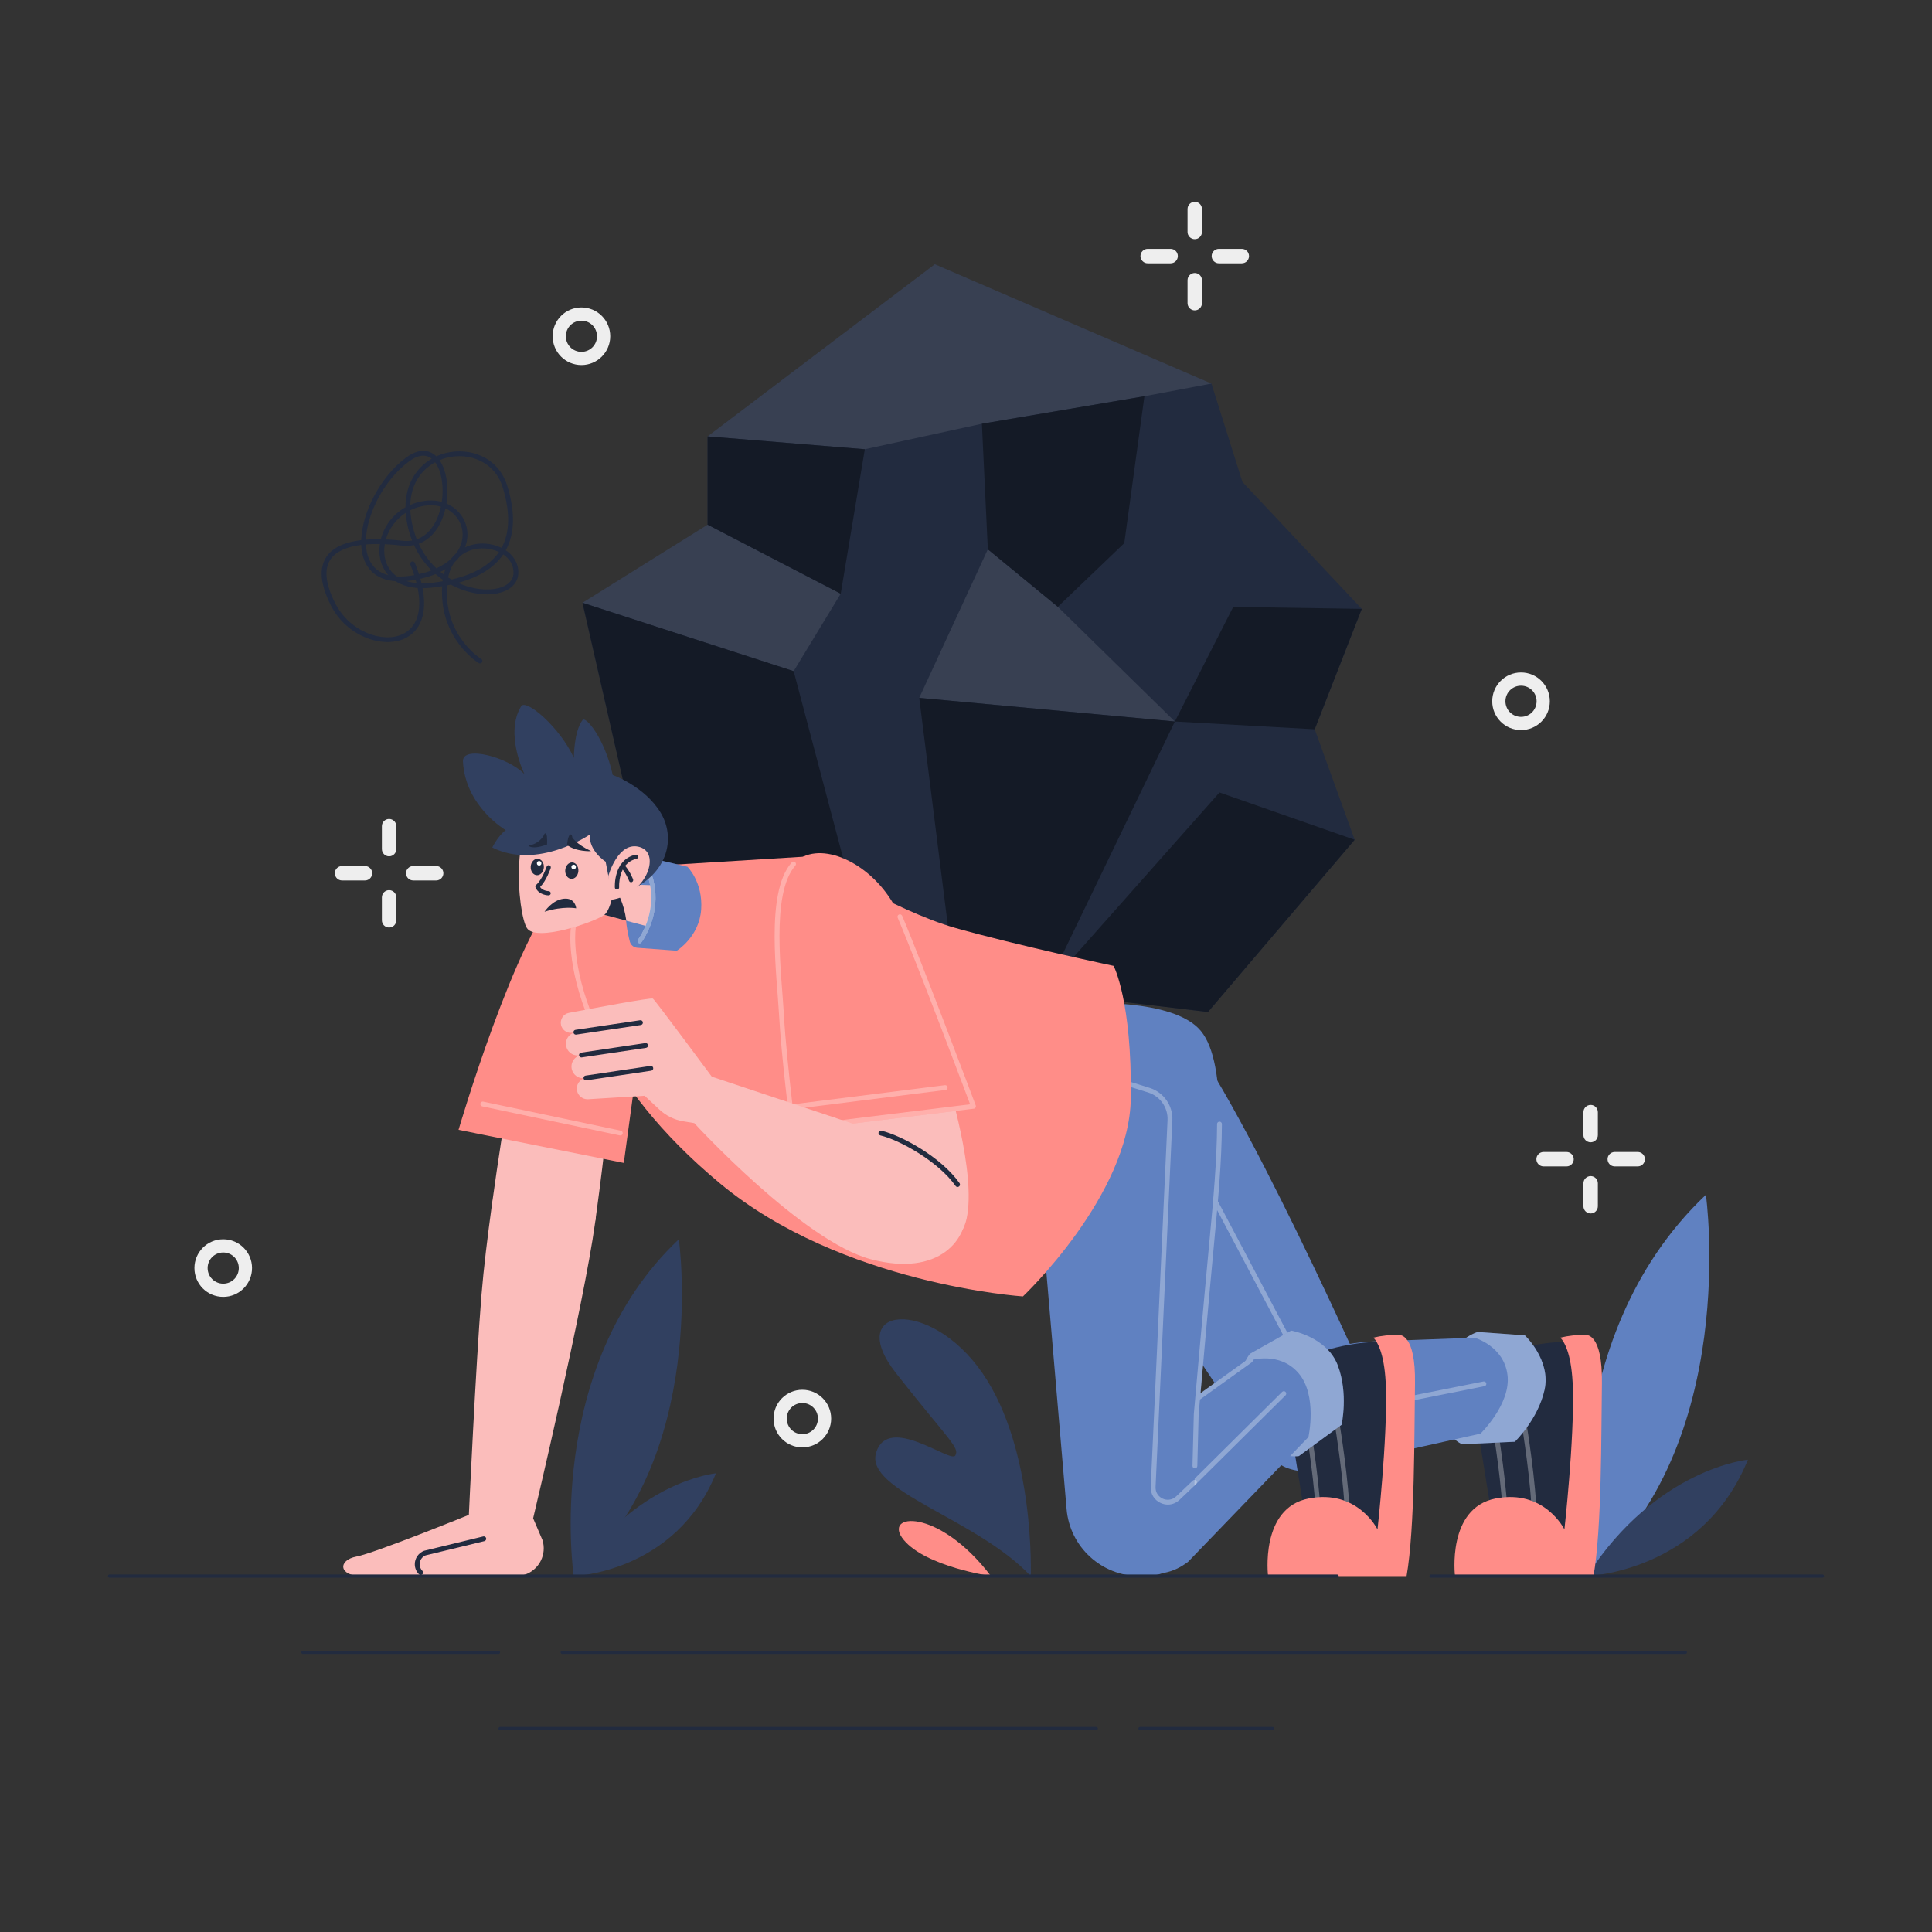 <?xml version="1.0" encoding="iso-8859-1"?>
<!-- Generator: Adobe Illustrator 26.0.2, SVG Export Plug-In . SVG Version: 6.00 Build 0)  -->
<svg version="1.1" xmlns="http://www.w3.org/2000/svg" xmlns:xlink="http://www.w3.org/1999/xlink" x="0px" y="0px"
	 viewBox="0 0 1200 1200" enable-background="new 0 0 1200 1200" xml:space="preserve">
<rect x="0" y="0" width="1200" height="1200" fill="#333333" stroke="none"/>
<g id="Background_x5F_Simple">
	<g>
		<g>
			<path fill="#EEEEEE" d="M742.08,148.56L742.08,148.56c-2.47,0-4.48-2-4.48-4.48v-14.25c0-2.47,2-4.48,4.48-4.48l0,0
				c2.47,0,4.48,2,4.48,4.48v14.25C746.55,146.55,744.55,148.56,742.08,148.56z"/>
			<path fill="#EEEEEE" d="M752.58,159.06L752.58,159.06c0-2.47,2-4.48,4.48-4.48h14.25c2.47,0,4.48,2,4.48,4.48v0
				c0,2.47-2,4.48-4.48,4.48h-14.25C754.58,163.54,752.58,161.53,752.58,159.06z"/>
			<path fill="#EEEEEE" d="M742.08,169.57L742.08,169.57c2.47,0,4.48,2,4.48,4.48v14.25c0,2.47-2,4.48-4.48,4.48l0,0
				c-2.47,0-4.48-2-4.48-4.48v-14.25C737.6,171.57,739.6,169.57,742.08,169.57z"/>
			<path fill="#EEEEEE" d="M731.57,159.06L731.57,159.06c0,2.47-2,4.48-4.48,4.48h-14.25c-2.47,0-4.48-2-4.48-4.48v0
				c0-2.47,2-4.48,4.48-4.48h14.25C729.57,154.59,731.57,156.59,731.57,159.06z"/>
		</g>
		<g>
			<path fill="#EEEEEE" d="M987.98,709.5L987.98,709.5c-2.47,0-4.48-2-4.48-4.48v-14.25c0-2.47,2-4.48,4.48-4.48h0
				c2.47,0,4.48,2,4.48,4.48v14.25C992.46,707.49,990.45,709.5,987.98,709.5z"/>
			<path fill="#EEEEEE" d="M998.48,720L998.48,720c0-2.47,2-4.48,4.48-4.48h14.25c2.47,0,4.48,2,4.48,4.48l0,0
				c0,2.47-2,4.48-4.48,4.48h-14.25C1000.49,724.48,998.48,722.47,998.48,720z"/>
			<path fill="#EEEEEE" d="M987.98,730.5L987.98,730.5c2.47,0,4.48,2,4.48,4.48v14.25c0,2.47-2,4.48-4.48,4.48h0
				c-2.47,0-4.48-2-4.48-4.48v-14.25C983.5,732.51,985.51,730.5,987.98,730.5z"/>
			<path fill="#EEEEEE" d="M977.48,720L977.48,720c0,2.47-2,4.48-4.48,4.48h-14.25c-2.47,0-4.48-2-4.48-4.48l0,0
				c0-2.47,2-4.48,4.48-4.48H973C975.47,715.53,977.48,717.53,977.48,720z"/>
		</g>
		<g>
			<path fill="#EEEEEE" d="M241.68,531.88L241.68,531.88c-2.47,0-4.48-2-4.48-4.48v-14.25c0-2.47,2-4.48,4.48-4.48h0
				c2.47,0,4.48,2,4.48,4.48v14.25C246.16,529.88,244.16,531.88,241.68,531.88z"/>
			<path fill="#EEEEEE" d="M252.19,542.39L252.19,542.39c0-2.47,2-4.48,4.48-4.48h14.25c2.47,0,4.48,2,4.48,4.48l0,0
				c0,2.47-2,4.48-4.48,4.48h-14.25C254.19,546.86,252.19,544.86,252.19,542.39z"/>
			<path fill="#EEEEEE" d="M241.68,552.89L241.68,552.89c2.47,0,4.48,2,4.48,4.48v14.25c0,2.47-2,4.48-4.48,4.48h0
				c-2.47,0-4.48-2-4.48-4.48v-14.25C237.21,554.89,239.21,552.89,241.68,552.89z"/>
			<path fill="#EEEEEE" d="M231.18,542.39L231.18,542.39c0,2.47-2,4.48-4.48,4.48h-14.25c-2.47,0-4.48-2-4.48-4.48l0,0
				c0-2.47,2-4.48,4.48-4.48h14.25C229.18,537.91,231.18,539.91,231.18,542.39z"/>
		</g>
		<path fill="#EEEEEE" d="M361.14,190.96c-9.9,0-17.89,8.01-17.89,17.89c0,9.9,7.99,17.89,17.89,17.89
			c9.87,0,17.89-7.99,17.89-17.89C379.03,198.98,371.02,190.96,361.14,190.96z M361.14,218.54c-5.37,0-9.69-4.32-9.69-9.69
			c0-5.35,4.32-9.67,9.69-9.67c5.35,0,9.67,4.32,9.67,9.67C370.81,214.22,366.49,218.54,361.14,218.54z"/>
		<path fill="#EEEEEE" d="M944.74,417.68c-9.9,0-17.89,8.01-17.89,17.89c0,9.9,7.99,17.89,17.89,17.89
			c9.87,0,17.89-7.99,17.89-17.89C962.62,425.7,954.61,417.68,944.74,417.68z M944.74,445.26c-5.37,0-9.69-4.32-9.69-9.69
			c0-5.35,4.32-9.67,9.69-9.67c5.35,0,9.67,4.32,9.67,9.67C954.4,440.94,950.08,445.26,944.74,445.26z"/>
		<path fill="#EEEEEE" d="M138.65,769.73c-9.9,0-17.89,8.01-17.89,17.89c0,9.9,7.99,17.89,17.89,17.89
			c9.87,0,17.89-7.99,17.89-17.89C156.54,777.74,148.53,769.73,138.65,769.73z M138.65,797.3c-5.37,0-9.69-4.32-9.69-9.69
			c0-5.35,4.32-9.67,9.69-9.67c5.35,0,9.67,4.32,9.67,9.67C148.32,792.98,144,797.3,138.65,797.3z"/>
		<path fill="#EEEEEE" d="M498.36,863.22c-9.9,0-17.89,8.01-17.89,17.89c0,9.9,7.99,17.89,17.89,17.89
			c9.87,0,17.89-7.99,17.89-17.89C516.25,871.23,508.23,863.22,498.36,863.22z M498.36,890.8c-5.37,0-9.69-4.32-9.69-9.69
			c0-5.35,4.32-9.67,9.69-9.67c5.35,0,9.67,4.32,9.67,9.67C508.03,886.48,503.71,890.8,498.36,890.8z"/>
	</g>
</g>
<g id="Layer_x5F_Rock">
	<g>
		<polygon fill="#222B3F" points="816.6,452.97 841.42,521.6 750.31,628.56 593.11,609.85 587.06,609.13 541.22,599.31 
			406.53,570.46 361.79,374.38 439.5,325.88 439.5,271.05 580.64,164.12 752.45,238.26 771.69,299.35 845.83,378.18 		"/>
		<polygon opacity="0.1" fill="#FFFFFF" points="537.16,279.04 609.87,263.21 710.83,246.11 752.45,238.26 580.64,164.12 
			439.5,271.06 		"/>
		<polygon opacity="0.1" fill="#FFFFFF" points="492.96,416.87 522.19,368.76 439.5,325.88 361.79,374.38 		"/>
		<polygon opacity="0.1" fill="#FFFFFF" points="613.56,341.18 570.95,433.46 729.73,448.14 657.04,376.9 		"/>
		<polygon fill="#141A26" points="492.96,416.87 541.22,599.31 406.53,570.46 361.79,374.38 		"/>
		<polygon fill="#141A26" points="757.45,492.22 841.42,521.6 750.31,628.56 593.11,609.85 570.95,433.46 729.73,448.14 650,613.42 
					"/>
		<polygon fill="#141A26" points="816.6,452.97 729.73,448.14 765.99,376.95 845.83,378.18 		"/>
		<polygon fill="#141A26" points="439.5,271.06 537.16,279.04 522.19,368.76 439.5,325.88 		"/>
		<polygon fill="#141A26" points="609.87,263.21 613.56,341.18 657.04,376.9 698.31,337.35 710.83,246.11 		"/>
	</g>
</g>
<g id="Layer_x5F_Stress">
	<g>
		<path fill="#222B3F" d="M298.11,412.04c-0.26,0-0.53-0.07-0.77-0.21c-0.25-0.15-24.64-15.09-22.71-47.71
			c-2.03,0.33-4.13,0.62-6.29,0.86c-2.06,0.23-4,0.34-5.85,0.34c2.9,15.33-1.01,26.62-11.36,31.36
			c-13.46,6.16-35.82-1.35-45.6-20.63c-6.66-13.13-7.53-23.37-2.6-30.46c3.79-5.45,11.06-8.85,21.43-10.12
			c0.58-17.25,11.8-39.25,27.71-51.12c8.53-6.36,14.4-4.55,17.81-1.91c0.39,0.3,0.77,0.63,1.13,0.99c1.89-0.86,3.84-1.55,5.83-2.04
			c14.83-3.71,32.78,2.26,38.39,20.84c4.86,16.13,4.49,29.43-1.1,39.56c4.69,3.13,7.96,7.93,7.81,14.14
			c-0.17,7.2-6.45,12.21-16.38,13.08c-7.5,0.66-16.81-1.16-25.57-5.9c-0.76,0.17-1.54,0.32-2.32,0.48
			c-2.21,31.26,20.97,45.54,21.21,45.68c0.71,0.43,0.94,1.35,0.52,2.06C299.11,411.78,298.62,412.04,298.11,412.04z M224.36,338.45
			c-9.26,1.17-15.69,4.14-18.97,8.86c-4.25,6.11-3.3,15.32,2.82,27.38c9.03,17.81,29.45,24.85,41.67,19.26
			c9.13-4.18,12.4-14.53,9.54-28.74c-5.69-0.41-10.22-1.96-13.74-4.22c-11.45-0.82-16.75-6.86-19.2-12.51
			C225.19,345.52,224.51,342.12,224.36,338.45z M284.48,362.01c7.25,3.3,14.68,4.54,20.82,4c8.41-0.73,13.52-4.53,13.65-10.16
			c0.12-5-2.53-8.9-6.38-11.51C307.01,352.55,297.6,358.46,284.48,362.01z M261.84,362.31c1.96,0.03,4.01-0.07,6.16-0.31
			c2.39-0.27,4.68-0.59,6.9-0.97c0.04-0.33,0.08-0.66,0.13-0.98c-1.53-1.06-3.04-2.23-4.49-3.5c-2.74,1.12-5.87,2.12-9.43,2.93
			C261.37,360.44,261.62,361.38,261.84,362.31z M252.48,360.9c1.91,0.6,3.99,1.02,6.23,1.24c-0.17-0.67-0.35-1.35-0.55-2.04
			c-0.22,0.04-0.44,0.08-0.66,0.12C255.73,360.53,254.06,360.75,252.48,360.9z M278.32,358.66c0.7,0.45,1.4,0.87,2.11,1.28
			c14.01-3.21,23.91-8.93,29.53-17.08c-2.74-1.31-5.84-2.07-8.88-2.24c-5.13-0.28-10.86,1.07-15.37,4.86
			c-0.97,1.31-2.17,2.66-3.62,3.99C280.39,351.92,279.07,354.96,278.32,358.66z M246.51,358.02c3.14,0.18,6.63-0.07,10.46-0.75
			c0.1-0.02,0.2-0.04,0.31-0.06c-0.68-2.09-1.48-4.24-2.38-6.45c-0.31-0.77,0.05-1.64,0.82-1.96c0.77-0.32,1.64,0.05,1.96,0.82
			c0.98,2.39,1.83,4.72,2.56,6.99c2.79-0.64,5.4-1.42,7.82-2.35c-4.28-4.24-8.06-9.46-10.91-15.72c-2.42,0.51-4.99,0.62-7.69,0.31
			c-3.69-0.43-7.17-0.71-10.45-0.85c-0.45,2.66-0.48,5.31-0.05,7.82C239.86,351.09,242.48,355.21,246.51,358.02z M227.28,338.15
			c0.15,3.35,0.77,6.44,1.94,9.14c2.23,5.15,6.3,8.49,12,9.94c-2.89-3.21-4.57-7.06-5.23-10.92c-0.46-2.7-0.47-5.55-0.05-8.42
			C232.86,337.85,229.97,337.93,227.28,338.15z M273.55,355.19c0.69,0.57,1.39,1.12,2.11,1.64c0.29-1.18,0.64-2.3,1.04-3.36
			C275.72,354.06,274.68,354.64,273.55,355.19z M260.07,337.71c2.87,6.16,6.68,11.23,10.99,15.29c3.54-1.64,6.58-3.6,9.05-5.85
			c0.97-1.31,2.05-2.48,3.21-3.52c1.32-1.76,2.33-3.65,3.01-5.65c2.15-6.27,0.81-12.91-3.58-17.79c-1.71-1.9-3.75-3.39-6.03-4.45
			c-0.52,2.27-1.21,4.5-2.07,6.62C271.48,330.15,266.39,335.41,260.07,337.71z M299.76,337.58c0.49,0,0.98,0.01,1.47,0.04
			c3.53,0.19,7.12,1.1,10.3,2.67c5.16-9.4,5.44-21.9,0.83-37.2c-5.06-16.79-21.33-22.16-34.79-18.8c-1.52,0.38-3.06,0.89-4.56,1.53
			c4.3,6.25,5.92,16.77,4.3,26.9c2.91,1.24,5.51,3.07,7.67,5.47c5.13,5.69,6.7,13.46,4.19,20.77c-0.12,0.34-0.25,0.69-0.39,1.05
			C292.23,338.36,296.01,337.58,299.76,337.58z M239.69,335.03c3.2,0.15,6.57,0.42,10.12,0.83c2.25,0.26,4.3,0.19,6.15-0.13
			c-1.27-3.22-2.3-6.7-3.04-10.44c-0.47-2.34-0.77-4.59-0.93-6.76C245.75,322.57,241.52,328.68,239.69,335.03z M262.92,283.02
			c-2.7,0-5.73,1.24-9.06,3.73c-15.19,11.33-25.97,32.19-26.58,48.42c2.88-0.23,5.98-0.32,9.28-0.25
			c1.98-7.79,7.17-15.33,15.3-19.88c0.01-14.56,7.01-24.74,16.3-30.14c-0.04-0.03-0.08-0.06-0.12-0.09
			C266.5,283.62,264.79,283.02,262.92,283.02z M254.87,316.89c0.11,2.45,0.43,5.06,0.98,7.81c0.74,3.69,1.77,7.11,3.03,10.27
			c7.28-2.55,11.14-9.21,12.98-13.74c0.85-2.09,1.52-4.29,2.01-6.55c-3.76-1.08-8.02-1.15-12.5-0.12
			C259.05,315.12,256.88,315.9,254.87,316.89z M270.28,287.14c-8.17,4.44-15.03,13-15.44,26.43c1.83-0.79,3.78-1.44,5.86-1.92
			c4.88-1.13,9.55-1.08,13.71,0.06C275.82,302.28,274.27,292.49,270.28,287.14z"/>
	</g>
</g>
<g id="Layer_x5F_Plants">
	<g>
		<g>
			<path fill="#6081C1" d="M985.65,978.94c0,0-21.86-146.26,73.91-236.83C1059.56,742.1,1081.43,898.26,985.65,978.94z"/>
			<path fill="#314060" d="M1085.65,906.65c0,0-56.73,5.18-100,72.29C985.65,978.94,1057.24,976.61,1085.65,906.65z"/>
		</g>
		<g>
			<path fill="#314060" d="M640.22,978.94c0,0,2.85-78.36-29.94-125.98c-32.79-47.62-86.5-41.72-53.7,0
				c32.79,41.72,39.74,46.24,36.74,51.11c-3,4.87-41.49-25.95-49.1-1.98C536.62,926.04,606.48,942.96,640.22,978.94z"/>
			<path fill="#FF8D88" d="M615.51,978.94c0,0-40.4-5.84-54.18-22.48S582.72,935.83,615.51,978.94z"/>
		</g>
		<g>
			<path fill="#314060" d="M356.35,978.94c0,0-19.31-129.21,65.29-209.21C421.65,769.73,440.96,907.67,356.35,978.94z"/>
			<path fill="#314060" d="M444.69,915.08c0,0-50.11,4.58-88.33,63.86C356.35,978.94,419.59,976.88,444.69,915.08z"/>
		</g>
	</g>
</g>
<g id="Layer_x5F_Character_1">
	<g id="right_calf">
		<g>
			<g>
				<path fill="#222B3F" d="M923.22,844.36c0,0,24.71-10.84,48.95-10.84c0,0,7.6,3.8,6.65,41.82c-0.95,38.02-7.76,91.46-7.76,91.46
					l-41.67-7.81l-15.21-94.57L923.22,844.36z"/>
				<g opacity="0.3">
					<path fill="#FFFFFF" d="M952.96,944.56c-0.82,0-1.49-0.66-1.5-1.49c-0.21-21.26-6.13-57.39-6.19-57.75
						c-0.13-0.82,0.42-1.59,1.24-1.72c0.82-0.13,1.59,0.42,1.72,1.24c0.06,0.36,6.02,36.72,6.23,58.21
						c0.01,0.83-0.66,1.51-1.49,1.51C952.97,944.56,952.97,944.56,952.96,944.56z"/>
				</g>
				<g opacity="0.3">
					<path fill="#FFFFFF" d="M935.09,947.58c-0.82,0-1.49-0.66-1.5-1.49c-0.21-21.26-6.13-57.39-6.19-57.75
						c-0.13-0.82,0.42-1.59,1.24-1.72c0.82-0.13,1.59,0.42,1.72,1.24c0.06,0.36,6.02,36.72,6.23,58.21
						c0.01,0.83-0.66,1.51-1.49,1.51C935.1,947.58,935.1,947.58,935.09,947.58z"/>
				</g>
				<path fill="#FF8D88" d="M994.98,859.18c-0.48,30.89,0,89.82-5.23,119.76h-86.02c0,0-5.23-42.22,25.19-48.2
					c30.41-5.97,42.77,19.21,42.77,19.21s6.19-55.5,5.23-87.92c-0.58-19.56-4.62-27.76-7.72-31.19c4.8-1.18,10.2-1.84,16.15-1.6
					C985.35,829.24,995.45,828.29,994.98,859.18z"/>
			</g>
			<g>
				<path fill="#6081C1" d="M917.86,827.31l29.25,2.1c0,0,16.34,15.35,12.24,33.84c-4.1,18.5-18.47,32.25-18.47,32.25l-32.8,1.54
					c0,0-18.82-8.22-14.75-36.12C897.39,833.01,917.86,827.31,917.86,827.31z"/>
				<path opacity="0.3" fill="#FFFFFF" d="M917.86,827.31l29.25,2.1c0,0,16.34,15.35,12.24,33.84c-4.1,18.5-18.47,32.25-18.47,32.25
					l-32.8,1.54c0,0-18.82-8.22-14.75-36.12C897.39,833.01,917.86,827.31,917.86,827.31z"/>
				<g>
					<path fill="#6081C1" d="M936.32,853.97c-2.28-18.07-20.52-23.11-20.52-23.11l-57.89,2.16c-93.43,1.74-92.35,84.29-43.37,80.75
						l105-23.3C919.54,890.47,938.6,872.05,936.32,853.97z"/>
					<g opacity="0.3">
						<path fill="#FFFFFF" d="M813.09,882.61c-0.7,0-1.33-0.49-1.47-1.21c-0.16-0.81,0.37-1.6,1.18-1.76l108.61-21.57
							c0.8-0.16,1.6,0.37,1.76,1.18c0.16,0.81-0.37,1.6-1.18,1.76l-108.61,21.57C813.28,882.6,813.18,882.61,813.09,882.61z"/>
					</g>
				</g>
			</g>
		</g>
	</g>
	<g id="right_thigh">
		<g>
			<path fill="#6081C1" d="M724.48,631.18c-56.27-14.09-95.49,32.43-97.04,33.91l67.13,104.43l86.82,129.72
				c17.71,15.65,44.44,15.13,61.54-1.18l0,0c0.99-0.94,1.96-1.85,2.89-2.74c8.01-7.59,11.07-19.03,7.93-29.61l0,0
				c-1.25-4.2-3.43-8.07-6.37-11.31C847.38,854.4,750.51,637.69,724.48,631.18z"/>
			<g opacity="0.3">
				<path fill="#FFFFFF" d="M847.38,855.9c-0.03,0-0.06,0-0.09,0l-36.6-2.26c-0.52-0.03-0.99-0.33-1.23-0.8l-91.83-173.78
					c-5.14-5.78-13.52-7.43-20.47-4l-25.63,12.67c-0.74,0.37-1.64,0.06-2.01-0.68c-0.37-0.74-0.06-1.64,0.68-2.01l25.63-12.67
					c8.21-4.06,18.15-2.07,24.17,4.84c0.08,0.09,0.14,0.18,0.19,0.28l91.52,173.19l35.76,2.21c0.83,0.05,1.46,0.76,1.4,1.59
					C848.83,855.29,848.16,855.9,847.38,855.9z"/>
			</g>
		</g>
	</g>
	<g id="left_calf">
		<g>
			<g>
				<path fill="#222B3F" d="M807.12,844.36c0,0,24.71-10.84,48.95-10.84c0,0,7.6,3.8,6.65,41.82c-0.95,38.02-7.76,91.46-7.76,91.46
					l-41.67-7.81l-15.21-94.57L807.12,844.36z"/>
				<g opacity="0.3">
					<path fill="#FFFFFF" d="M836.86,944.56c-0.82,0-1.49-0.66-1.5-1.49c-0.21-21.26-6.13-57.39-6.19-57.75
						c-0.13-0.82,0.42-1.59,1.24-1.72c0.82-0.13,1.59,0.42,1.72,1.24c0.06,0.36,6.02,36.72,6.23,58.21
						c0.01,0.83-0.66,1.51-1.49,1.51C836.87,944.56,836.87,944.56,836.86,944.56z"/>
				</g>
				<g opacity="0.3">
					<path fill="#FFFFFF" d="M818.99,947.58c-0.82,0-1.49-0.66-1.5-1.49c-0.21-21.26-6.13-57.39-6.19-57.75
						c-0.13-0.82,0.42-1.59,1.24-1.72c0.82-0.13,1.59,0.42,1.72,1.24c0.06,0.36,6.02,36.72,6.23,58.21
						c0.01,0.83-0.66,1.51-1.49,1.51C819,947.58,819,947.58,818.99,947.58z"/>
				</g>
				<path fill="#FF8D88" d="M878.88,859.18c-0.48,30.89,0,89.82-5.23,119.76h-86.02c0,0-5.23-42.22,25.19-48.2
					c30.41-5.97,42.77,19.21,42.77,19.21s6.19-55.5,5.23-87.92c-0.58-19.56-4.62-27.76-7.72-31.19c4.8-1.18,10.2-1.84,16.15-1.6
					C869.25,829.24,879.35,828.29,878.88,859.18z"/>
			</g>
			<path fill="#6081C1" d="M776.42,840.85l25.55-14.4c0,0,22.09,3.78,28.89,21.46c6.8,17.68,2.41,37.09,2.41,37.09l-26.5,19.39
				c0,0-20.23,3.54-32.25-21.97C762.5,856.91,776.42,840.85,776.42,840.85z"/>
			<path opacity="0.3" fill="#FFFFFF" d="M776.42,840.85l25.55-14.4c0,0,22.09,3.78,28.89,21.46c6.8,17.68,2.41,37.09,2.41,37.09
				l-26.5,19.39c0,0-20.23,3.54-32.25-21.97C762.5,856.91,776.42,840.85,776.42,840.85z"/>
			<g>
				<path fill="#6081C1" d="M806.53,852.89c-11.88-13.81-29.87-7.93-29.87-7.93l-47.07,33.76c-76.93,53.04-30.45,121.27,8.43,91.27
					l74.68-77.4C812.7,892.58,818.42,866.69,806.53,852.89z"/>
				<g>
					<path fill="#6081C1" d="M775.79,843.73l-47.07,33.76c-0.67,0.48-0.83,1.42-0.34,2.09c0.48,0.67,1.42,0.83,2.09,0.34
						l47.07-33.76c0.67-0.48,0.83-1.42,0.34-2.09C777.4,843.41,776.46,843.25,775.79,843.73"/>
				</g>
				<g opacity="0.3">
					<path fill="#FFFFFF" d="M775.79,843.73l-47.07,33.76c-0.67,0.48-0.83,1.42-0.34,2.09c0.48,0.67,1.42,0.83,2.09,0.34
						l47.07-33.76c0.67-0.48,0.83-1.42,0.34-2.09C777.4,843.41,776.46,843.25,775.79,843.73"/>
				</g>
				<g opacity="0.3">
					<path fill="#FFFFFF" d="M718.77,945.05c-0.39,0-0.77-0.15-1.07-0.44c-0.58-0.59-0.58-1.54,0.01-2.12l78.65-77.96
						c0.59-0.58,1.54-0.58,2.12,0.01c0.58,0.59,0.58,1.54-0.01,2.12l-78.65,77.96C719.54,944.91,719.15,945.05,718.77,945.05z"/>
				</g>
			</g>
		</g>
	</g>
	<g id="left_thigh">
		<g>
			<path fill="#6081C1" d="M752.99,767.91c4.28-45.62,9.98-106.93-7.13-127.6c-17.11-20.67-74.14-17.11-76.28-17.11l-23.52,121.9
				l16.41,192.19c2.01,23.54,21.71,41.63,45.34,41.63h0c1.37,0,2.69,0.01,3.98,0.02c11.03,0.04,21.15-6.13,26.18-15.95l0,0
				c2-3.9,3.09-8.2,3.2-12.58l1.85-72C743.01,878.41,748.71,813.53,752.99,767.91z"/>
			<g>
				<g>
					<path fill="#6081C1" d="M743.68,910.56L743.68,910.56 M757.45,696.66c-0.83,0-1.5,0.67-1.5,1.5
						c-0.07,22.66-2.42,47.9-4.46,69.62c-4.28,45.63-9.98,110.5-9.98,110.5l-0.01,0.09l-0.82,32.12c-0.02,0.83,0.63,1.52,1.46,1.54
						c0.01,0,0.03,0,0.04,0c0.81,0,1.48-0.65,1.5-1.46h0l0.82-32.07c0.02-0.22,0.11-1.2,0.25-2.83c1.15-13.04,5.98-67.7,9.73-107.61
						c2.04-21.73,4.4-47.04,4.47-69.89C758.96,697.33,758.29,696.66,757.45,696.66C757.46,696.66,757.45,696.66,757.45,696.66"/>
				</g>
				<g opacity="0.3">
					<path fill="#FFFFFF" d="M743.68,910.56L743.68,910.56 M757.45,696.66c-0.83,0-1.5,0.67-1.5,1.5
						c-0.07,22.66-2.42,47.9-4.46,69.62c-4.28,45.63-9.98,110.5-9.98,110.5l-0.01,0.09l-0.82,32.12c-0.02,0.83,0.63,1.52,1.46,1.54
						c0.01,0,0.03,0,0.04,0c0.81,0,1.48-0.65,1.5-1.46h0l0.82-32.07c0.02-0.22,0.11-1.2,0.25-2.83c1.15-13.04,5.98-67.7,9.73-107.61
						c2.04-21.73,4.4-47.04,4.47-69.89C758.96,697.33,758.29,696.66,757.45,696.66C757.46,696.66,757.45,696.66,757.45,696.66"/>
				</g>
			</g>
			<g opacity="0.3">
				<path fill="#FFFFFF" d="M725.38,934.54c-1.49,0-3.01-0.33-4.46-0.99c-4.01-1.83-6.38-5.71-6.17-10.11l10.43-227.7
					c0.36-7.79-4.6-14.86-12.04-17.19l-27.29-8.53c-0.79-0.25-1.23-1.09-0.98-1.88c0.25-0.79,1.09-1.23,1.88-0.98l27.29,8.53
					c8.75,2.74,14.56,11.04,14.14,20.19l-10.43,227.7c-0.17,3.77,2.17,6.22,4.42,7.25c2.25,1.03,5.63,1.2,8.37-1.4l10.35-9.83
					c0.6-0.57,1.55-0.55,2.12,0.06c0.57,0.6,0.55,1.55-0.06,2.12l-10.35,9.83C730.56,933.53,728,934.54,725.38,934.54z"/>
			</g>
		</g>
	</g>
	<g id="right_arm">
		<g>
			<g>
				<path fill="#FBBDBB" d="M377.48,692.36l-63.45-0.71c0,0-4.38,26.56-8.56,57.1c-3.25,36.01,53.83,46.98,64.43,8.64
					C376.78,706.97,377.48,692.36,377.48,692.36z"/>
			</g>
			<g>
				<path fill="#FF8D88" d="M373.3,539.85c0,0-10.93-2.15-23.91,11.08c-29.18,29.75-64.58,150.83-64.58,150.83l102.65,20.55
					l19.01-140.2C406.47,582.11,396.08,547.38,373.3,539.85z"/>
				<g opacity="0.3">
					<path fill="#FFFFFF" d="M299.52,687.18l85.46,18.05c0.81,0.17,1.61-0.35,1.78-1.16c0.17-0.81-0.35-1.61-1.16-1.78l-85.46-18.05
						c-0.81-0.17-1.61,0.35-1.78,1.16C298.19,686.21,298.71,687.01,299.52,687.18"/>
				</g>
			</g>
		</g>
	</g>
	<g id="right_forearm">
		<g>
			<path fill="#FBBDBB" d="M369.9,757.39c4.01-39.72-59.09-43.2-64.43-8.64c-2.57,18.75-5.06,38.99-6.41,55.53
				c-3.56,43.49-7.84,136.63-7.84,136.63s-58.46,23.76-69.86,25.9s-11.41,12.12,3.56,12.12h95.57c6.53,0,12.49-3.69,15.41-9.53
				c1.98-3.95,2.36-8.51,1.07-12.74l-5.83-13.61c0,0,31.37-131.64,38.5-183.68C369.73,758.7,369.81,758.06,369.9,757.39z"/>
			<g>
				<path fill="#222B3F" d="M261.31,978.27c-0.38,0-0.77-0.15-1.06-0.44c-1.68-1.68-2.61-3.91-2.61-6.29c0-3.65,2.29-6.99,5.7-8.3
					c0.06-0.02,0.12-0.04,0.19-0.06l36.61-8.87c0.81-0.19,1.62,0.3,1.81,1.1c0.19,0.81-0.3,1.62-1.1,1.81l-36.51,8.84
					c-2.21,0.89-3.69,3.08-3.69,5.47c0,1.58,0.61,3.06,1.73,4.17c0.59,0.59,0.59,1.54,0,2.12
					C262.07,978.12,261.69,978.27,261.31,978.27z"/>
			</g>
		</g>
	</g>
	<g id="body">
		<g>
			<path fill="#FF8D88" d="M691.68,599.92c0,0-60.43-12.83-98.21-23.53s-91.96-44.42-91.96-44.42l-128.22,7.88
				c0,0-17.56,14.22-17.56,42.74s16.04,89.82,91.6,152.55s188.03,70.09,188.03,70.09s66.3-62.73,67.01-123.33
				C703.09,621.3,691.68,599.92,691.68,599.92z"/>
			<g>
				<path fill="#FF8D88" d="M389.57,674.91c-0.48,0-0.94-0.22-1.23-0.64c-30.78-44.36-34.1-78.9-34.1-91.68
					c0-20.54,8.92-33.87,14.23-39.99c0.54-0.63,1.49-0.69,2.12-0.15c0.63,0.54,0.69,1.49,0.15,2.12c-5.04,5.8-13.5,18.45-13.5,38.02
					c0,12.51,3.27,46.31,33.56,89.97c0.47,0.68,0.3,1.62-0.38,2.09C390.16,674.82,389.86,674.91,389.57,674.91z"/>
			</g>
			<g opacity="0.3">
				<path fill="#FFFFFF" d="M389.57,674.91c-0.48,0-0.94-0.22-1.23-0.64c-30.78-44.36-34.1-78.9-34.1-91.68
					c0-20.54,8.92-33.87,14.23-39.99c0.54-0.63,1.49-0.69,2.12-0.15c0.63,0.54,0.69,1.49,0.15,2.12c-5.04,5.8-13.5,18.45-13.5,38.02
					c0,12.51,3.27,46.31,33.56,89.97c0.47,0.68,0.3,1.62-0.38,2.09C390.16,674.82,389.86,674.91,389.57,674.91z"/>
			</g>
		</g>
	</g>
	<g id="left_arm">
		<g>
			<path fill="#FBBDBB" d="M516.25,682.38c0,0,14.73,65.11,22.81,83.64c8.08,18.53,55.13,19.49,61.31-9.03s-11.88-85.54-11.88-85.54
				L516.25,682.38z"/>
			<path fill="#FF8D88" d="M499.14,531.97c-23.89,10.98-15.21,71.05-13.78,97.66c1.43,26.61,7.13,71.29,7.13,71.29l112.16-13.78
				c0,0-33.34-88.75-45.69-117.74C546.59,540.4,516.72,523.89,499.14,531.97z"/>
			<path fill="#FF8D88" d="M606.05,686.61c0,0-8.34-22.19-18.22-48.01c-9.88-25.82-21.3-55.25-27.5-69.79
				c-0.32-0.76-1.21-1.12-1.97-0.79c-0.76,0.32-1.12,1.21-0.79,1.97c6.16,14.45,17.58,43.89,27.46,69.69
				c4.94,12.9,9.49,24.9,12.81,33.67c1.66,4.39,3.01,7.97,3.94,10.45c0.31,0.82,0.57,1.51,0.79,2.09l-108.78,13.37
				c-0.02-0.15-0.04-0.31-0.06-0.49c-0.25-2.01-0.67-5.46-1.2-9.85l94.72-11.93c0.82-0.1,1.4-0.85,1.3-1.68
				c-0.1-0.82-0.85-1.4-1.68-1.3l-94.69,11.92c-1.8-15.39-4.42-39.55-5.33-56.38c-0.64-11.91-2.7-30.33-2.7-48.03
				c0-9.05,0.54-17.91,2.06-25.56c1.52-7.66,4.03-14.07,7.8-18.3c0.55-0.62,0.49-1.57-0.13-2.12s-1.57-0.49-2.12,0.13l0,0
				c-4.31,4.87-6.92,11.77-8.5,19.71c-1.58,7.95-2.12,16.97-2.12,26.14c0,17.92,2.08,36.43,2.71,48.19
				c1.43,26.72,7.14,71.38,7.14,71.4c0.1,0.82,0.85,1.4,1.67,1.3l112.16-13.78c0.46-0.06,0.86-0.32,1.1-0.71
				S606.21,687.04,606.05,686.61z"/>
			<path opacity="0.3" fill="#FFFFFF" d="M606.05,686.61c0,0-8.34-22.19-18.22-48.01c-9.88-25.82-21.3-55.25-27.5-69.79
				c-0.32-0.76-1.21-1.12-1.97-0.79c-0.76,0.32-1.12,1.21-0.79,1.97c6.16,14.45,17.58,43.89,27.46,69.69
				c4.94,12.9,9.49,24.9,12.81,33.67c1.66,4.39,3.01,7.97,3.94,10.45c0.31,0.82,0.57,1.51,0.79,2.09l-108.78,13.37
				c-0.02-0.15-0.04-0.31-0.06-0.49c-0.25-2.01-0.67-5.46-1.2-9.85l94.72-11.93c0.82-0.1,1.4-0.85,1.3-1.68
				c-0.1-0.82-0.85-1.4-1.68-1.3l-94.69,11.92c-1.8-15.39-4.42-39.55-5.33-56.38c-0.64-11.91-2.7-30.33-2.7-48.03
				c0-9.05,0.54-17.91,2.06-25.56c1.52-7.66,4.03-14.07,7.8-18.3c0.55-0.62,0.49-1.57-0.13-2.12s-1.57-0.49-2.12,0.13l0,0
				c-4.31,4.87-6.92,11.77-8.5,19.71c-1.58,7.95-2.12,16.97-2.12,26.14c0,17.92,2.08,36.43,2.71,48.19
				c1.43,26.72,7.14,71.38,7.14,71.4c0.1,0.82,0.85,1.4,1.67,1.3l112.16-13.78c0.46-0.06,0.86-0.32,1.1-0.71
				S606.21,687.04,606.05,686.61z"/>
		</g>
	</g>
	<g id="left_forearm">
		<g>
			<path fill="#FBBDBB" d="M541.08,782.18c-42.42-11.05-109.85-84.59-109.85-84.59l-6.73-1.1c-5.6-0.91-10.81-3.47-14.96-7.35
				l-9.15-8.54l-35.08,2.15c-0.14,0.01-0.28,0.01-0.42,0.01c-3.04,0-5.71-2.08-6.45-5.07c-0.92-3.8,1.62-7.57,5.48-8.14l-0.64,0.09
				c-0.36,0.06-0.73,0.08-1.09,0.08c-3.29,0-6.23-2.25-7.03-5.54c-1.01-4.15,1.76-8.27,5.98-8.89l-1.31,0.19
				c-0.36,0.05-0.72,0.08-1.07,0.08c-3.3,0-6.25-2.25-7.05-5.54c-1.01-4.14,1.76-8.25,5.96-8.89l-2.18,0.32
				c-0.31,0.05-0.62,0.07-0.93,0.07c-2.84,0-5.39-1.95-6.08-4.79c-0.84-3.48,1.39-6.96,4.91-7.63c15-2.86,50.98-9.61,52.11-8.86
				c1.43,0.95,36.6,48.48,36.6,48.48l105.04,35.04c16.39,3.93,51.68,25.31,53.11,45.63C601.67,769.71,583.5,793.23,541.08,782.18z"
				/>
			<g>
				<path fill="#222B3F" d="M594.76,737.25c-0.47,0-0.94-0.22-1.23-0.64c-10.59-15.04-34.36-28.42-46.74-31.39
					c-0.81-0.19-1.3-1-1.11-1.81s1-1.3,1.81-1.11c12.57,3.01,37.07,16.35,48.5,32.58c0.48,0.68,0.31,1.61-0.36,2.09
					C595.36,737.16,595.06,737.25,594.76,737.25z"/>
			</g>
			<g>
				<g>
					<path fill="#222B3F" d="M363.92,671.05c-0.73,0-1.37-0.54-1.48-1.28c-0.12-0.82,0.44-1.58,1.26-1.7l40.32-6
						c0.82-0.13,1.58,0.44,1.7,1.26c0.12,0.82-0.44,1.58-1.26,1.7l-40.32,6C364.07,671.05,363.99,671.05,363.92,671.05z"/>
				</g>
				<g>
					<path fill="#222B3F" d="M361.14,656.79c-0.73,0-1.37-0.54-1.48-1.28c-0.12-0.82,0.44-1.58,1.26-1.7l39.89-5.93
						c0.82-0.13,1.58,0.44,1.7,1.26c0.12,0.82-0.44,1.58-1.26,1.7l-39.89,5.93C361.29,656.79,361.21,656.79,361.14,656.79z"/>
				</g>
				<g>
					<path fill="#222B3F" d="M357.67,642.63c-0.73,0-1.37-0.54-1.48-1.28c-0.12-0.82,0.44-1.58,1.26-1.7l40.14-5.97
						c0.82-0.13,1.58,0.44,1.7,1.26c0.12,0.82-0.44,1.58-1.26,1.7l-40.14,5.97C357.82,642.63,357.74,642.63,357.67,642.63z"/>
				</g>
			</g>
		</g>
	</g>
	<g id="neck">
		<g>
			<path fill="#6081C1" d="M389.06,561.44c-1.36,7.9,0.77,18.09,2.14,23.4c0.55,2.15,2.43,3.69,4.64,3.85l24.53,1.81
				c0,0,13.96-8.57,15.14-25.61c1.17-17.04-8.55-26.53-8.55-26.53l-23.32-5.56c-2.13-0.51-4.38,0.36-5.55,2.21
				C395.58,538.95,391.53,547.15,389.06,561.44z"/>
			<g>
				<path fill="#FBBDBB" d="M369.17,548.74l10.74,0.32l25.24,0.76c0.11,0.55,0.18,1.09,0.26,1.64c1.37,9.62-0.72,18.06-3.15,23.97
					l-13.24-3.55l-18.53-4.98L369.17,548.74z"/>
				<path fill="#222B3F" d="M369.17,548.74l10.74,0.32c3.8,4.54,7.54,11.67,9.11,22.81l-18.53-4.98L369.17,548.74z"/>
			</g>
			<g>
				<path opacity="0.3" fill="#FFFFFF" d="M407.15,558.33c-0.12,7.24-1.93,13.35-3.67,17.59c-0.31,0.73-0.61,1.43-0.92,2.1
					c-2.1,4.56-4.12,7.23-4.2,7.34c-0.44,0.58-1.27,0.69-1.85,0.25c-0.58-0.44-0.69-1.27-0.25-1.85c0.02-0.03,1.94-2.57,3.9-6.83
					c0.29-0.64,0.58-1.31,0.88-2.01c2.15-5.25,4.43-13.55,3.06-23.27c-0.08-0.56-0.15-1.07-0.25-1.57
					c-0.73-4.06-2.1-8.12-4.08-12.08c-0.33-0.65-0.06-1.45,0.59-1.77c0.65-0.33,1.45-0.06,1.77,0.59c2.1,4.19,3.55,8.49,4.31,12.78
					c0.1,0.53,0.18,1.09,0.26,1.64C407.06,553.69,407.19,556.07,407.15,558.33z"/>
			</g>
			<g>
				<path opacity="0.3" fill="#FFFFFF" d="M407.15,558.33c-0.12,7.24-1.93,13.35-3.67,17.59c-0.31,0.73-0.61,1.43-0.92,2.1
					c-2.1,4.56-4.12,7.23-4.2,7.34c-0.44,0.58-1.27,0.69-1.85,0.25c-0.58-0.44-0.69-1.27-0.25-1.85c0.02-0.03,1.94-2.57,3.9-6.83
					c0.29-0.64,0.58-1.31,0.88-2.01c2.15-5.25,4.43-13.55,3.06-23.27c-0.08-0.56-0.15-1.07-0.25-1.57
					c-0.73-4.06-2.1-8.12-4.08-12.08c-0.33-0.65-0.06-1.45,0.59-1.77c0.65-0.33,1.45-0.06,1.77,0.59c2.1,4.19,3.55,8.49,4.31,12.78
					c0.1,0.53,0.18,1.09,0.26,1.64C407.06,553.69,407.19,556.07,407.15,558.33z"/>
			</g>
			<g>
				<g>
					<path fill="#6081C1" d="M407.15,558.33c-0.12,7.24-1.93,13.35-3.67,17.59c-0.31,0.73-0.61,1.43-0.92,2.1
						c-2.1,4.56-4.12,7.23-4.2,7.34c-0.44,0.58-1.27,0.69-1.85,0.25c-0.58-0.44-0.69-1.27-0.25-1.85c0.02-0.03,1.94-2.57,3.9-6.83
						c0.29-0.64,0.58-1.31,0.88-2.01c2.15-5.25,4.43-13.55,3.06-23.27c-0.08-0.56-0.15-1.07-0.25-1.57
						c-0.73-4.06-2.1-8.12-4.08-12.08c-0.33-0.65-0.06-1.45,0.59-1.77c0.65-0.33,1.45-0.06,1.77,0.59c2.1,4.19,3.55,8.49,4.31,12.78
						c0.1,0.53,0.18,1.09,0.26,1.64C407.06,553.69,407.19,556.07,407.15,558.33z"/>
				</g>
				<g>
					<path opacity="0.3" fill="#FFFFFF" d="M407.15,558.33c-0.12,7.24-1.93,13.35-3.67,17.59c-0.31,0.73-0.61,1.43-0.92,2.1
						c-2.1,4.56-4.12,7.23-4.2,7.34c-0.44,0.58-1.27,0.69-1.85,0.25c-0.58-0.44-0.69-1.27-0.25-1.85c0.02-0.03,1.94-2.57,3.9-6.83
						c0.29-0.64,0.58-1.31,0.88-2.01c2.15-5.25,4.43-13.55,3.06-23.27c-0.08-0.56-0.15-1.07-0.25-1.57
						c-0.73-4.06-2.1-8.12-4.08-12.08c-0.33-0.65-0.06-1.45,0.59-1.77c0.65-0.33,1.45-0.06,1.77,0.59c2.1,4.19,3.55,8.49,4.31,12.78
						c0.1,0.53,0.18,1.09,0.26,1.64C407.06,553.69,407.19,556.07,407.15,558.33z"/>
				</g>
			</g>
		</g>
	</g>
	<g id="head">
		<g>
			<g>
				<path fill="#FBBDBB" d="M341.69,496.31c-26.28,8.17-20.18,71.41-14.38,80.2s42.71-4.02,48.15-8.37
					c5.43-4.35,8.3-27.49,7.37-42.1C381.89,511.43,372.21,486.82,341.69,496.31z"/>
				<path fill="#314060" d="M377.86,544l-1.71-8.81c0,0-10.37-6.41-9.85-16.8c0,0-32.33,22.17-60.52,8.02c0,0,3.56-7.37,8.34-10.78
					c0,0-25.04-14.49-26.58-42.59c-0.57-10.34,27.63-2.99,38.21,7.78c0,0-12.46-25.27-2.06-42.15c3-4.87,24.09,13.01,32.77,32.08
					c0,0-0.1-16.42,5.41-23.56c1.87-2.42,13.57,11.04,18.71,34.18c0,0,19.85,6.94,29.83,23.53c9.98,16.59,4.61,42.89-30.65,52.29
					L377.86,544z"/>
				<g>
					<path fill="#FBBDBB" d="M377.86,544c0,0,6.1-22.06,19.68-17.81s3.04,31.3-19.93,32.92L377.86,544z"/>
					<g>
						<g>
							<path fill="#222B3F" d="M383.5,552.5c-0.06,0.01-0.12,0.02-0.18,0.03c-0.73,0.05-1.36-0.5-1.41-1.22
								c-0.01-0.17-1.08-17.26,12.82-20.44c0.01,0,0.01,0,0.02,0c0.71-0.15,1.4,0.29,1.57,1c0.16,0.71-0.28,1.42-0.99,1.58
								c-11.71,2.68-10.78,17.52-10.77,17.67C384.58,551.77,384.13,552.36,383.5,552.5z"/>
						</g>
						<g>
							<path fill="#222B3F" d="M392.25,547.96c-0.62,0.13-1.27-0.2-1.51-0.82c-0.02-0.06-2.13-5.47-5.11-8.28
								c-0.53-0.5-0.56-1.34-0.06-1.87c0.5-0.53,1.34-0.56,1.87-0.06c3.43,3.22,5.68,9.01,5.77,9.25c0.26,0.68-0.08,1.45-0.76,1.71
								C392.38,547.92,392.32,547.94,392.25,547.96z"/>
						</g>
					</g>
				</g>
			</g>
			<g>
				<g>
					<path fill="#222B3F" d="M341.02,556.1c-0.09,0.02-0.18,0.03-0.28,0.03c-0.25,0-6.15-0.05-8.14-4.98
						c-0.21-0.53-0.06-1.13,0.37-1.5c3.8-3.23,6.54-11.26,6.57-11.34c0.23-0.7,0.99-1.06,1.68-0.83c0.69,0.23,1.06,0.98,0.83,1.68
						c-0.11,0.34-2.67,7.81-6.59,11.79c1.63,2.49,5.24,2.55,5.28,2.55c0.73,0.01,1.32,0.6,1.31,1.33
						C342.06,555.45,341.61,555.98,341.02,556.1z"/>
				</g>
				<path fill="#222B3F" d="M338.21,566.3c0,0,4.8-7.37,12.01-8.09s7.65,5.96,7.65,5.96S349.93,562.58,338.21,566.3z"/>
				<path fill="#222B3F" d="M352.21,524.83c0,0,0.43-5.33,1.76-6.32c1.32-0.99,1.46,1.56,1.46,1.56s2.11,4.05,11.74,8.61
					C367.16,528.68,357.81,529.19,352.21,524.83z"/>
				<path fill="#222B3F" d="M339.77,524.54c0,0,0.34-5.35-0.51-6.6c-0.86-1.25-1.71,1.27-1.71,1.27s-2.68,4.98-9.32,6.01
					C328.22,525.21,330,528.11,339.77,524.54z"/>
				<g>
					
						<ellipse transform="matrix(0.068 -0.998 0.998 0.068 -208.617 858.196)" fill="#222B3F" cx="354.9" cy="540.72" rx="5.1" ry="4.09"/>
					<circle fill="#FFFFFF" cx="356.31" cy="538.48" r="1.41"/>
				</g>
				<g>
					
						<ellipse transform="matrix(0.068 -0.998 0.998 0.068 -226.34 834.687)" fill="#222B3F" cx="333.46" cy="538.45" rx="5.1" ry="4.09"/>
					<circle fill="#FFFFFF" cx="334.87" cy="536.21" r="1.41"/>
				</g>
			</g>
		</g>
	</g>
</g>
<g id="Layer_x5F_Ground">
	<g>
		<g>
			<g>
				<path fill="#222B3F" d="M1131.97,979.94H888.83c-0.55,0-1-0.45-1-1s0.45-1,1-1h243.14c0.55,0,1,0.45,1,1
					S1132.52,979.94,1131.97,979.94z"/>
			</g>
			<g>
				<path fill="#222B3F" d="M830.48,979.94H68.03c-0.55,0-1-0.45-1-1s0.45-1,1-1h762.45c0.55,0,1,0.45,1,1
					S831.03,979.94,830.48,979.94z"/>
			</g>
		</g>
		<g>
			<g>
				<path fill="#222B3F" d="M309.63,1027.29h-121.5c-0.55,0-1-0.45-1-1s0.45-1,1-1h121.5c0.55,0,1,0.45,1,1
					S310.18,1027.29,309.63,1027.29z"/>
			</g>
			<g>
				<path fill="#222B3F" d="M1046.82,1027.29H349.19c-0.55,0-1-0.45-1-1s0.45-1,1-1h697.62c0.55,0,1,0.45,1,1
					S1047.37,1027.29,1046.82,1027.29z"/>
			</g>
		</g>
		<g>
			<g>
				<path fill="#222B3F" d="M790.41,1074.64h-82.34c-0.55,0-1-0.45-1-1s0.45-1,1-1h82.34c0.55,0,1,0.45,1,1
					S790.96,1074.64,790.41,1074.64z"/>
			</g>
			<g>
				<path fill="#222B3F" d="M680.89,1074.64H310.58c-0.55,0-1-0.45-1-1s0.45-1,1-1h370.31c0.55,0,1,0.45,1,1
					S681.44,1074.64,680.89,1074.64z"/>
			</g>
		</g>
	</g>
</g>
</svg>
